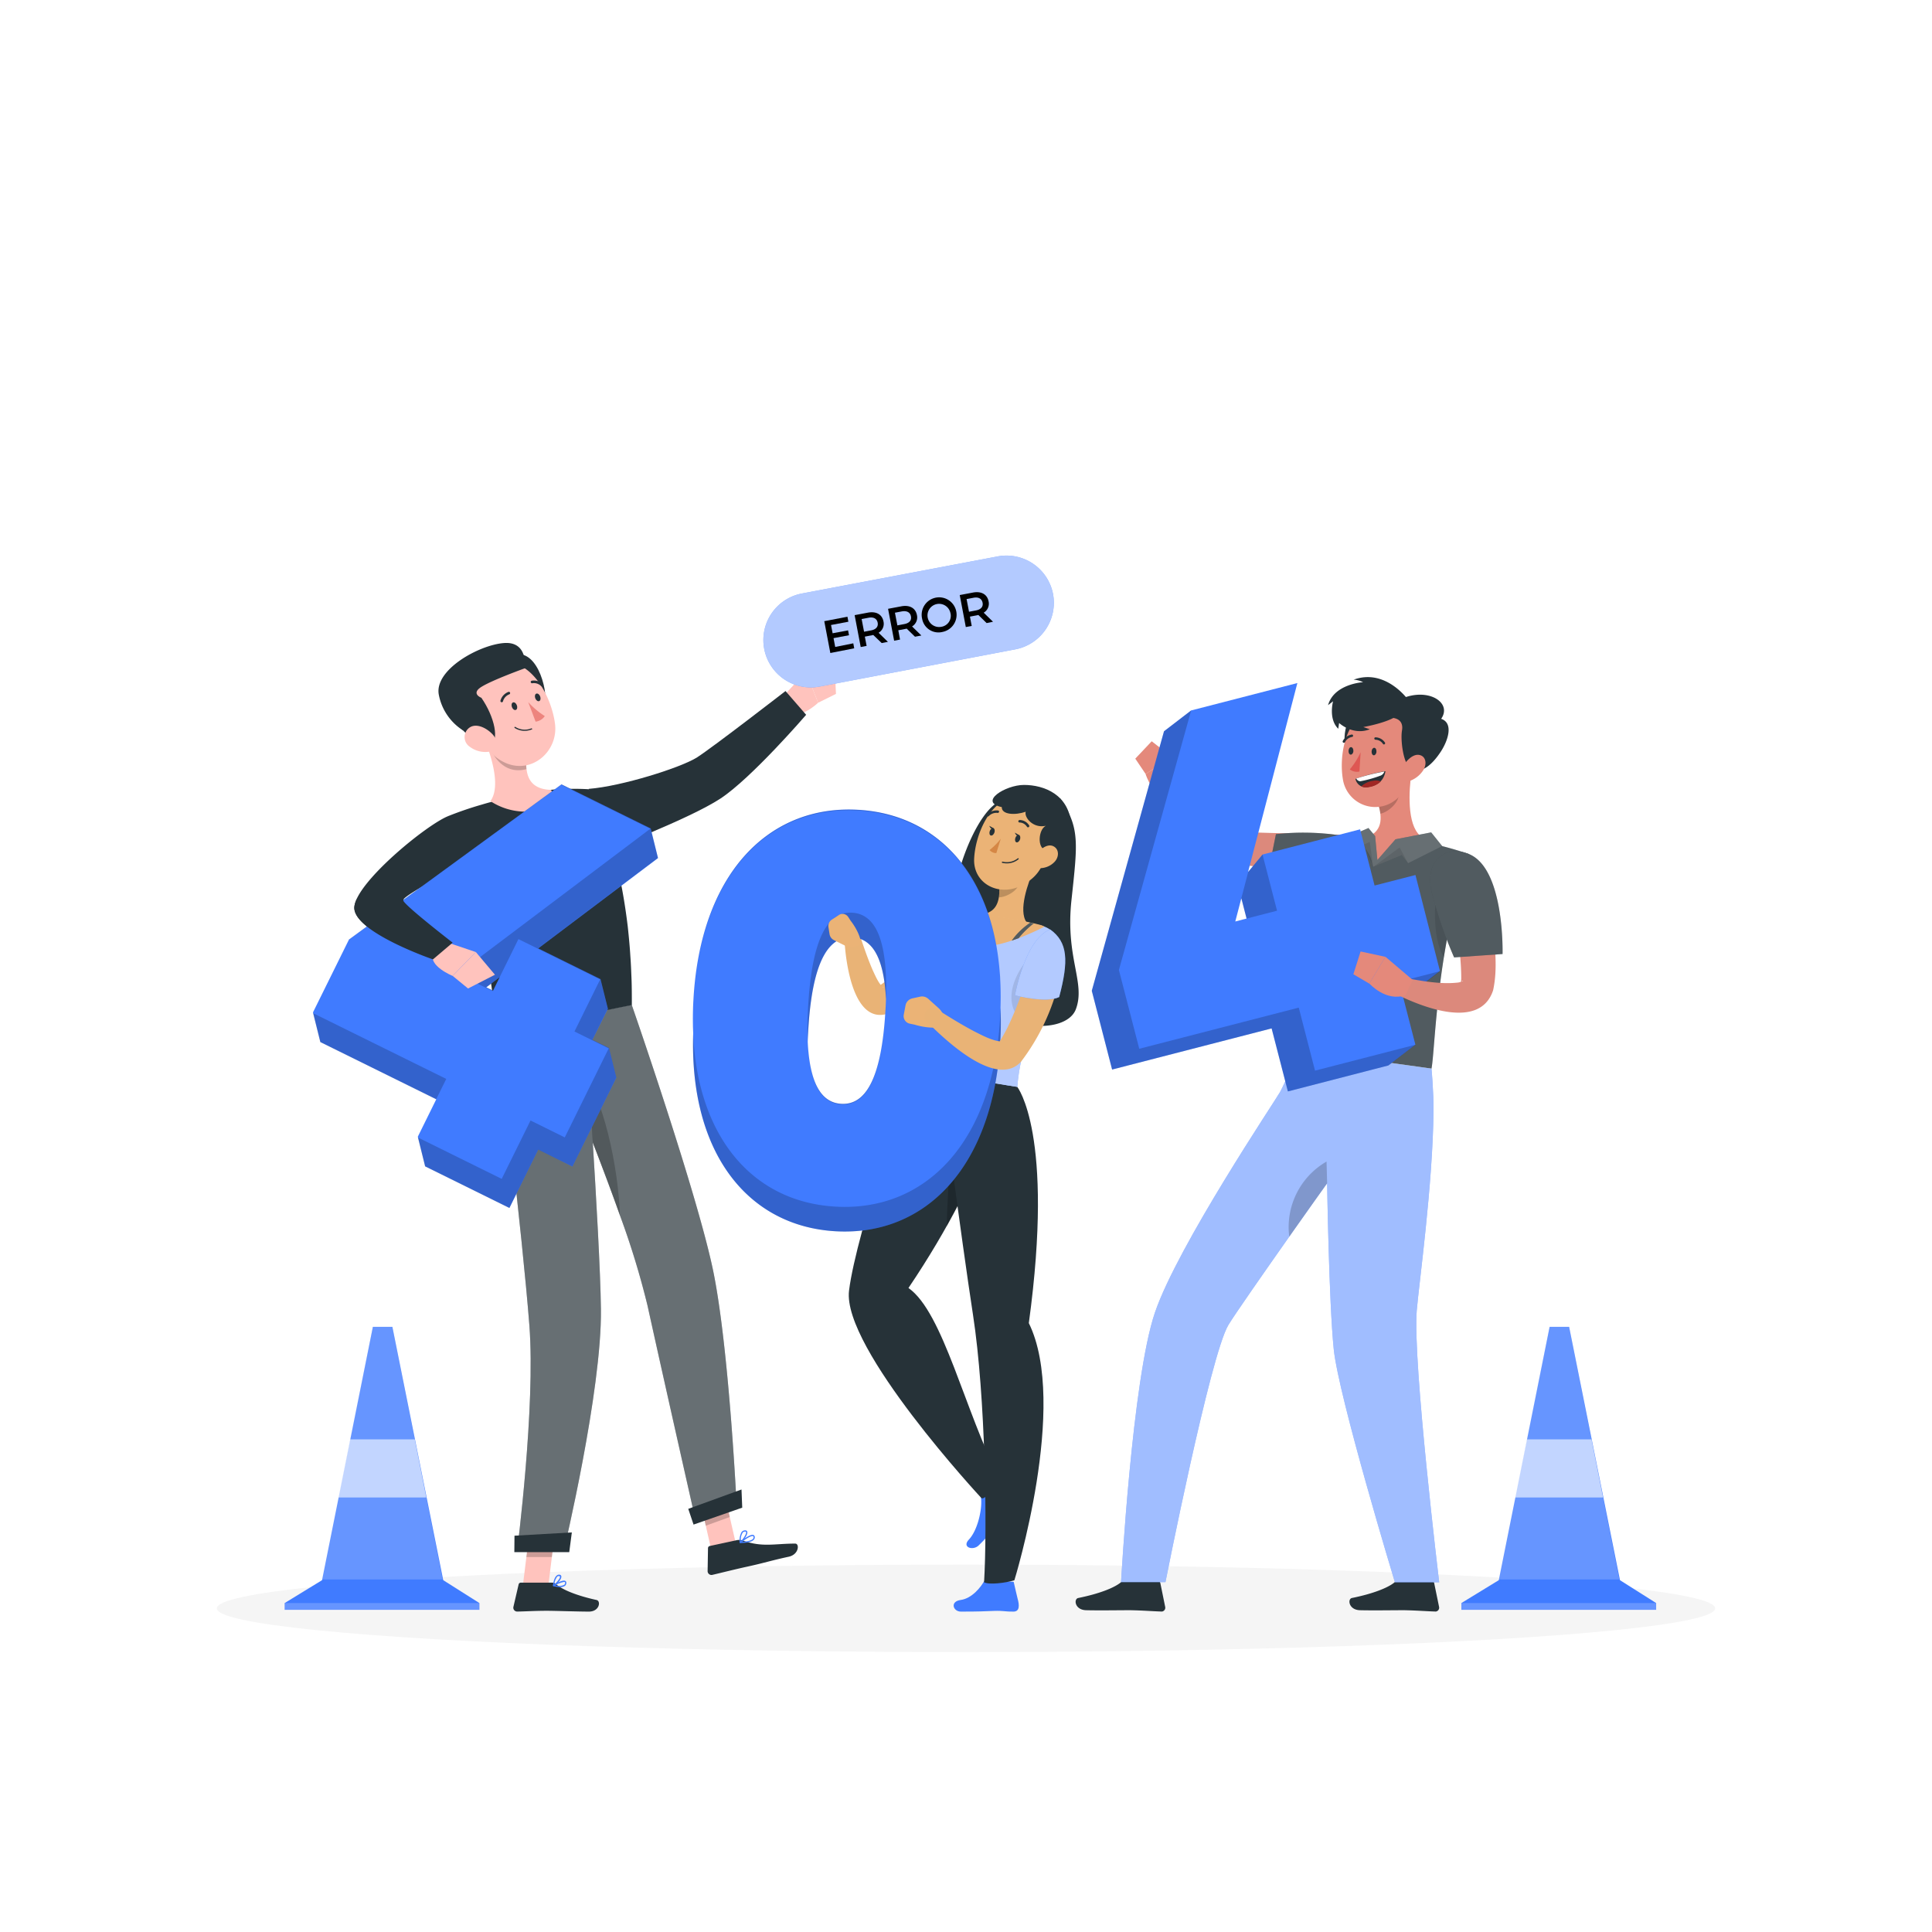 <svg class="animated" id="freepik_stories-404-error-with-people-holding-the-numbers" xmlns="http://www.w3.org/2000/svg" viewBox="0 0 500 500" version="1.1" xmlns:xlink="http://www.w3.org/1999/xlink" xmlns:svgjs="http://svgjs.com/svgjs"><style>svg#freepik_stories-404-error-with-people-holding-the-numbers:not(.animated) .animable {opacity: 0;}svg#freepik_stories-404-error-with-people-holding-the-numbers.animated #freepik--trafic-cone-2--inject-1 {animation: 6s Infinite  linear shake;animation-delay: 0s;}svg#freepik_stories-404-error-with-people-holding-the-numbers.animated #freepik--trafic-cone-1--inject-1 {animation: 6s Infinite  linear shake;animation-delay: 0s;}svg#freepik_stories-404-error-with-people-holding-the-numbers.animated #freepik--character-3--inject-1 {animation: 6s Infinite  linear wind;animation-delay: 0s;}svg#freepik_stories-404-error-with-people-holding-the-numbers.animated #freepik--character-2--inject-1 {animation: 6s Infinite  linear wind;animation-delay: 0s;}svg#freepik_stories-404-error-with-people-holding-the-numbers.animated #freepik--character-1--inject-1 {animation: 6s Infinite  linear wind;animation-delay: 0s;}svg#freepik_stories-404-error-with-people-holding-the-numbers.animated #freepik--Text--inject-1 {animation: 6s Infinite  linear heartbeat;animation-delay: 0s;}            @keyframes shake {                10%, 90% {                    transform: translate3d(-1px, 0, 0);                  }                  20%, 80% {                    transform: translate3d(2px, 0, 0);                  }                  30%, 50%, 70% {                    transform: translate3d(-4px, 0, 0);                  }                  40%, 60% {                    transform: translate3d(4px, 0, 0);                  }            }                    @keyframes wind {                0% {                    transform: rotate( 0deg );                }                25% {                    transform: rotate( 1deg );                }                75% {                    transform: rotate( -1deg );                }            }                    @keyframes heartbeat {                0% {                    transform: scale(1);                }                10% {                    transform: scale(1.1);                }                30% {                    transform: scale(1);                }                40% {                    transform: scale(1);                }                50% {                    transform: scale(1.1);                }                60% {                    transform: scale(1);                }                100% {                    transform: scale(1);                }            }        </style><g id="freepik--Shadow--inject-1" class="animable" style="transform-origin: 250px 416.24px;"><ellipse id="freepik--path--inject-1" cx="250" cy="416.24" rx="193.89" ry="11.32" style="fill: rgb(245, 245, 245); transform-origin: 250px 416.24px;" class="animable"></ellipse></g><g id="freepik--trafic-cone-2--inject-1" class="animable" style="transform-origin: 403.405px 380.235px;"><polygon points="419.25 408.95 406.09 343.39 401.04 343.39 387.88 408.95 378.2 414.87 378.2 416.63 428.61 416.63 428.61 414.87 419.25 408.95" style="fill: rgb(64, 123, 255); transform-origin: 403.405px 380.01px;" id="elsywbt5sh4la" class="animable"></polygon><g id="eluq98u951bu"><rect x="378.2" y="414.87" width="50.41" height="2.21" style="fill: rgb(255, 255, 255); isolation: isolate; opacity: 0.2; transform-origin: 403.405px 415.975px;" class="animable"></rect></g><g id="eld0mg98u47s"><polygon points="406.09 343.39 401.04 343.39 387.72 408.76 419.09 408.76 406.09 343.39" style="fill: rgb(255, 255, 255); isolation: isolate; opacity: 0.2; transform-origin: 403.405px 376.075px;" class="animable"></polygon></g><g id="elpnmqqiko8l"><polygon points="414.87 387.55 411.88 372.5 395.11 372.5 392.04 387.55 414.87 387.55" style="fill: rgb(255, 255, 255); isolation: isolate; opacity: 0.6; transform-origin: 403.455px 380.025px;" class="animable"></polygon></g></g><g id="freepik--trafic-cone-1--inject-1" class="animable" style="transform-origin: 98.875px 380.235px;"><polygon points="114.71 408.95 101.55 343.39 96.5 343.39 83.34 408.95 73.67 414.87 73.67 416.63 124.07 416.63 124.07 414.87 114.71 408.95" style="fill: rgb(64, 123, 255); transform-origin: 98.87px 380.01px;" id="el4xe69bw8tku" class="animable"></polygon><g id="el1b3jkf13ewfk"><rect x="73.67" y="414.87" width="50.41" height="2.21" style="fill: rgb(255, 255, 255); isolation: isolate; opacity: 0.2; transform-origin: 98.875px 415.975px;" class="animable"></rect></g><g id="el8keh7ufpu38"><polygon points="101.55 343.39 96.5 343.39 83.18 408.76 114.56 408.76 101.55 343.39" style="fill: rgb(255, 255, 255); isolation: isolate; opacity: 0.2; transform-origin: 98.87px 376.075px;" class="animable"></polygon></g><g id="el2hnegzzr2k3"><polygon points="110.33 387.55 107.34 372.5 90.57 372.5 87.51 387.55 110.33 387.55" style="fill: rgb(255, 255, 255); isolation: isolate; opacity: 0.6; transform-origin: 98.92px 380.025px;" class="animable"></polygon></g></g><g id="freepik--character-3--inject-1" class="animable" style="transform-origin: 333.62px 296.15px;"><path d="M362.17,409.06l8.41.14a.6.6,0,0,1,.58.48l1.27,6.18a1,1,0,0,1-.81,1.2.82.82,0,0,1-.22,0c-2.72-.09-4.7-.28-8.12-.34-2.1,0-8.45.09-11.35,0s-3.24-2.92-2.05-3.16c5.35-1.08,9.39-2.63,11.12-4.13A1.68,1.68,0,0,1,362.17,409.06Z" style="fill: rgb(38, 50, 56); transform-origin: 360.845px 413.062px;" id="el8i5sjclffw3" class="animable"></path><path d="M291.3,409.06l8.41.14a.6.6,0,0,1,.58.48l1.26,6.18a1,1,0,0,1-.8,1.2.9.9,0,0,1-.23,0c-2.72-.09-4.69-.28-8.11-.34-2.1,0-8.45.09-11.36,0s-3.23-2.92-2-3.16c5.35-1.08,9.39-2.63,11.12-4.13A1.68,1.68,0,0,1,291.3,409.06Z" style="fill: rgb(38, 50, 56); transform-origin: 289.973px 413.063px;" id="el4ed7bty9esq" class="animable"></path><path d="M372.46,409.49H361s-14.58-48.06-15.83-60.32-1.71-43-1.71-43v0l0,.06c-.49.66-4.82,6.74-9.8,13.81-6.51,9.25-14.15,20.19-15.76,22.87-4.72,7.9-16.28,66.54-16.28,66.54H290.13S293,357,298.89,339.7s31.3-55.08,32.4-57.11c1.41-2.59,4.87-10.81,4.87-10.81l34.31,4.77s.56,5.81.52,10.89c-.16,19.06-3.76,44.82-4.34,51.75C365.57,352.36,372.46,409.49,372.46,409.49Z" style="fill: rgb(64, 123, 255); transform-origin: 331.295px 340.635px;" id="eln7yr9bxx63" class="animable"></path><path d="M344.26,216.4s-10.27,18.31-8.09,55.38l34.3,4.77c1-5.23,1.23-31.38,9.77-55.49A91.23,91.23,0,0,0,369,218a126.33,126.33,0,0,0-14.58-2A65.28,65.28,0,0,0,344.26,216.4Z" style="fill: rgb(38, 50, 56); transform-origin: 358.053px 246.251px;" id="elbtdhd9aiciv" class="animable"></path><g id="el302t5qf11rq"><path d="M336.16,271.78l34.31,4.77c.61-3.27.94-14.75,3.19-28.8.6-3.75,1.34-7.69,2.27-11.69a139.58,139.58,0,0,1,4.31-15A89.41,89.41,0,0,0,369,218a126.9,126.9,0,0,0-14.59-2,66.76,66.76,0,0,0-10.11.41S334,234.71,336.16,271.78Z" style="fill: rgb(255, 255, 255); opacity: 0.2; transform-origin: 358.051px 246.254px;" class="animable"></path></g><path d="M365.3,199.81c-.7,4.78-1.21,13.49,2.25,16.49-4.44,2.15-7.65,3.6-11.32,7.24-1.51-2.84-3.38-6.53-3.38-6.53,5.21-1.51,4.89-5.42,3.79-9.06Z" style="fill: rgb(228, 137, 123); transform-origin: 360.2px 211.675px;" id="elnb20un17yc" class="animable"></path><g id="elcpwpx6ivrwc"><path d="M361.77,203.13,356.65,208a16.07,16.07,0,0,1,.58,2.59c2-.39,4.66-2.74,4.77-4.86A7,7,0,0,0,361.77,203.13Z" style="opacity: 0.2; transform-origin: 359.342px 206.86px;" class="animable"></path></g><g id="el0ampxrti7gia"><path d="M372.46,409.49H361s-14.58-48.06-15.83-60.32-1.71-43-1.71-43v0l0,.06c-.49.66-4.82,6.74-9.8,13.81-6.51,9.25-14.15,20.19-15.76,22.87-4.72,7.9-16.28,66.54-16.28,66.54H290.13S293,357,298.89,339.7s31.3-55.08,32.4-57.11c1.41-2.59,4.87-10.81,4.87-10.81l34.31,4.77s.56,5.81.52,10.89c-.16,19.06-3.76,44.82-4.34,51.75C365.57,352.36,372.46,409.49,372.46,409.49Z" style="fill: rgb(255, 255, 255); opacity: 0.5; transform-origin: 331.295px 340.635px;" class="animable"></path></g><polygon points="373.24 218.98 370.39 215.42 361.16 217.2 356.47 222.57 355.88 216.37 354.15 214.29 350.36 215.93 350.36 219.81 353.06 218.94 355.39 224.35 362.77 221.32 364.41 223.41 373.24 218.98" style="fill: rgb(38, 50, 56); transform-origin: 361.8px 219.32px;" id="eljfd7nd0af1r" class="animable"></polygon><g id="el9qy9r90n6ip"><polygon points="373.24 218.98 370.39 215.42 361.16 217.2 356.47 222.57 355.88 216.37 354.15 214.29 350.36 215.93 350.36 219.81 353.06 218.94 355.39 224.35 362.77 221.32 364.41 223.41 373.24 218.98" style="fill: rgb(255, 255, 255); opacity: 0.3; transform-origin: 361.8px 219.32px;" class="animable"></polygon></g><path d="M348.45,225.58A227.14,227.14,0,0,1,320,223.64c-8.23-2.2-15.61-13.47-19.66-20.49l3.84-2.68c5,5.18,9.94,11.07,16.26,14.46a4.2,4.2,0,0,0,1.46.4c8.78.38,17.92.4,26.76.8l-.24,9.45Z" style="fill: rgb(220, 137, 124); transform-origin: 324.5px 213.025px;" id="elsw793dc2pzk" class="animable"></path><path d="M352.24,229.6c-5,3.68-24.45-1.8-24.45-1.8l2.42-11.92a64.4,64.4,0,0,1,16.52.3C355,217.64,357.77,225.51,352.24,229.6Z" style="fill: rgb(38, 50, 56); transform-origin: 341.453px 223.179px;" id="ell1h2g08cal" class="animable"></path><g id="elbvkdzufho74"><path d="M352.24,229.6c-5,3.68-24.45-1.8-24.45-1.8l2.42-11.92a64.4,64.4,0,0,1,16.52.3C355,217.64,357.77,225.51,352.24,229.6Z" style="fill: rgb(255, 255, 255); opacity: 0.2; transform-origin: 341.453px 223.179px;" class="animable"></path></g><g id="el7ywvs8d06z8"><path d="M351.59,230c.41-2.78-1.39-5.21-6.8-6.54a50.61,50.61,0,0,0-16-.73l-1,5.07S345.84,233,351.59,230Z" style="opacity: 0.1; transform-origin: 339.718px 226.669px;" class="animable"></path></g><path d="M307,204.32l-3.77-8.44-6.75,4.43s1.8,6.26,7.16,6.75Z" style="fill: rgb(228, 137, 123); transform-origin: 301.74px 201.47px;" id="elmh5urkkg6lh" class="animable"></path><polygon points="298.06 191.84 293.81 196.34 296.49 200.31 303.24 195.88 298.06 191.84" style="fill: rgb(228, 137, 123); transform-origin: 298.525px 196.075px;" id="elanpx2uriw4d" class="animable"></polygon><g id="el3b4khf9yy7x"><polygon points="355.39 224.35 354.5 217.87 350.36 219.81 353.06 218.94 355.39 224.35" style="opacity: 0.1; transform-origin: 352.875px 221.11px;" class="animable"></polygon></g><g id="elu3lcfcu5npe"><polygon points="355.39 224.35 362.23 219.32 364.41 223.41 362.77 221.32 355.39 224.35" style="opacity: 0.1; transform-origin: 359.9px 221.835px;" class="animable"></polygon></g><g id="els9jq6p9pzn"><path d="M373.66,247.75c.6-3.75,1.34-7.69,2.27-11.69a7.19,7.19,0,0,0-4.42-2.58S370.57,242.56,373.66,247.75Z" style="opacity: 0.1; transform-origin: 373.653px 240.615px;" class="animable"></path></g><g id="el8b9a29w44mq"><path d="M343.46,306.19v0l0,.06c-.49.66-4.82,6.74-9.8,13.81a19.57,19.57,0,0,1,9.65-19.45Z" style="opacity: 0.2; transform-origin: 338.481px 310.335px;" class="animable"></path></g><path d="M366.32,226.45l-10.58,2.72L352,214.63l-25.25,6.52L323,225.67l12.76-48.9-27.52,7.1-7,5.38-18.69,67.16,5.26,20.39,41.28-10.65,4.21,16.31,26-6.72,7-5.38-3.35-13,2.7-.69,7-5.38Zm-43.71,11.27-2.92.76,1.57-6Z" style="fill: rgb(64, 123, 255); transform-origin: 327.6px 229.615px;" id="elqwfemzjqes" class="animable"></path><g id="elaufno0j0jtq"><polygon points="326.61 179.14 308.27 183.87 308.27 183.87 326.61 179.14" style="opacity: 0.2; transform-origin: 317.44px 181.505px;" class="animable"></polygon></g><g id="el3qcjyofb24d"><polygon points="330.5 235.69 326.74 221.15 323.03 225.67 328.73 203.83 321.11 233.03 321.26 232.47 322.61 237.72 319.69 238.48 319.69 238.48 330.5 235.69" style="opacity: 0.2; transform-origin: 325.095px 221.155px;" class="animable"></polygon></g><g id="elmro8xkrqyl"><polygon points="340.33 277.08 336.12 260.77 294.84 271.42 289.57 251.03 308.27 183.87 301.25 189.25 282.56 256.41 287.82 276.8 329.1 266.15 333.31 282.46 359.35 275.74 366.37 270.36 366.37 270.36 340.33 277.08" style="opacity: 0.2; transform-origin: 324.465px 233.165px;" class="animable"></polygon></g><g id="elqimv81rqr4a"><polygon points="372.74 251.32 362.16 254.05 364.97 264.93 363.02 257.39 365.72 256.7 372.74 251.32 369.53 238.88 372.74 251.32" style="opacity: 0.2; transform-origin: 367.45px 251.905px;" class="animable"></polygon></g><path d="M384.21,226.77c.9,4.18,1.58,8.28,2.1,12.5.54,5.39,1.34,11.32.11,17-3.4,10.39-18.39,4.33-25,1.07L363,253c4.76.81,9.51,1.78,14.08,1.31a3.38,3.38,0,0,0,1.51-.46c.08-.06,0-.08-.16,0a1.33,1.33,0,0,0-.34.46c0-.18.06-.6.08-1,0-8.19-1.9-16.59-3.25-24.68l9.26-1.9Z" style="fill: rgb(220, 137, 124); transform-origin: 374.244px 244.406px;" id="el61g8hx0rhc6" class="animable"></path><path d="M380.24,221.06c9.21,3.87,8.62,25.84,8.62,25.84l-12.54.88a113.45,113.45,0,0,1-5.82-16.91C368.62,222.7,374.11,218.5,380.24,221.06Z" style="fill: rgb(38, 50, 56); transform-origin: 379.496px 234.046px;" id="eltw2bkdwqno" class="animable"></path><g id="el3lm6g0a7wrw"><path d="M380.24,221.06c9.21,3.87,8.62,25.84,8.62,25.84l-12.54.88a113.45,113.45,0,0,1-5.82-16.91C368.62,222.7,374.11,218.5,380.24,221.06Z" style="fill: rgb(255, 255, 255); opacity: 0.2; transform-origin: 379.496px 234.046px;" class="animable"></path></g><path d="M365.6,253.6l-7.06-6-4.16,6.93s4.34,4.86,9.38,3Z" style="fill: rgb(228, 137, 123); transform-origin: 359.99px 252.777px;" id="eli5jer7znf1" class="animable"></path><polygon points="352.12 246.24 350.25 252.14 354.38 254.56 358.54 247.63 352.12 246.24" style="fill: rgb(228, 137, 123); transform-origin: 354.395px 250.4px;" id="elrj9k8d7nef" class="animable"></polygon><path d="M350.61,184.52c-3.08,1.75-4.05,11,.22,12.55S356.45,181.22,350.61,184.52Z" style="fill: rgb(38, 50, 56); transform-origin: 351.24px 190.635px;" id="elp3n5vak5zts" class="animable"></path><path d="M366.18,193c-.81,6.47-.95,10.29-4.44,13.53a8.47,8.47,0,0,1-14.2-4.84c-1-5.87.46-15.46,7-17.86A8.57,8.57,0,0,1,366.18,193Z" style="fill: rgb(228, 137, 123); transform-origin: 356.759px 196.042px;" id="elslz6aj9qrsg" class="animable"></path><path d="M359.47,185.76l-.09-5.59a7.32,7.32,0,0,0,4.54.2c6.44-2.07,11.81,1.73,9.05,5.66,3.21,1.09,1.84,5.47,0,8.35-2.58,4-5.5,6-7.76,4.49-2-.78-2.81-7.31-2.38-9.79C363.47,185.34,359.47,185.76,359.47,185.76Z" style="fill: rgb(38, 50, 56); transform-origin: 367.139px 189.58px;" id="el7brxffppixk" class="animable"></path><path d="M368.24,199.48a7,7,0,0,1-3.81,2.76c-2,.53-2.59-1.29-1.73-3.17.76-1.7,2.72-4,4.55-3.7S369.39,197.81,368.24,199.48Z" style="fill: rgb(228, 137, 123); transform-origin: 365.616px 198.838px;" id="elasqgkcnxjs9" class="animable"></path><path d="M356.22,194.53c0,.53-.34.95-.68.94s-.6-.45-.57-1,.34-.95.69-.94S356.26,194,356.22,194.53Z" style="fill: rgb(38, 50, 56); transform-origin: 355.596px 194.5px;" id="elghbbh4dzqq4" class="animable"></path><path d="M350.25,194.36c0,.53-.34.95-.68.94s-.6-.44-.57-1,.34-1,.69-.94S350.28,193.84,350.25,194.36Z" style="fill: rgb(38, 50, 56); transform-origin: 349.625px 194.327px;" id="el8qxs187264o" class="animable"></path><path d="M352.13,194.68a19.78,19.78,0,0,1-2.8,4.44,3,3,0,0,0,2.49.55Z" style="fill: rgb(222, 87, 83); transform-origin: 350.73px 197.212px;" id="el88gvug9autn" class="animable"></path><path d="M358.19,192.66a.47.47,0,0,0,.15-.06.32.32,0,0,0,.08-.43,3,3,0,0,0-2.45-1.35.3.3,0,0,0-.3.32.32.32,0,0,0,.32.3,2.37,2.37,0,0,1,1.92,1.08A.29.29,0,0,0,358.19,192.66Z" style="fill: rgb(38, 50, 56); transform-origin: 357.07px 191.741px;" id="elzblqc752ifb" class="animable"></path><path d="M347.81,192.24a.3.3,0,0,0,.25-.16,2.6,2.6,0,0,1,1.84-1.36.31.31,0,0,0,.28-.34.31.31,0,0,0-.34-.28h0a3.2,3.2,0,0,0-2.33,1.67.31.31,0,0,0,.13.42A.25.25,0,0,0,347.81,192.24Z" style="fill: rgb(38, 50, 56); transform-origin: 348.828px 191.17px;" id="elck3gczteswt" class="animable"></path><path d="M364.37,181.05s-5.81-8.16-14.05-5.15a6.61,6.61,0,0,1,2.45.65s-7.5.41-9.07,5.94l1.3-1s-1.27,4.58,1.34,7.11l.22-1.49s3.57,3.34,7.94,1.62l-1.68-.57s7.77-1.35,9.42-3.61A18.63,18.63,0,0,0,364.37,181.05Z" style="fill: rgb(38, 50, 56); transform-origin: 354.035px 182.228px;" id="elesb2uj80jfs" class="animable"></path><path d="M350.79,201.59a42.1,42.1,0,0,1,7.77-2c-.35,1.87-1.35,3.53-4.33,4.06A2.74,2.74,0,0,1,350.79,201.59Z" style="fill: rgb(38, 50, 56); transform-origin: 354.675px 201.674px;" id="elyax02d01bvp" class="animable"></path><path d="M355.35,202.07a5.55,5.55,0,0,0-3.07,1.45,3.15,3.15,0,0,0,2,.18,5.45,5.45,0,0,0,3.07-1.45A3.15,3.15,0,0,0,355.35,202.07Z" style="fill: rgb(160, 39, 36); transform-origin: 354.815px 202.885px;" id="elv2xqmzd8sz" class="animable"></path><path d="M351,201.49a1.24,1.24,0,0,0,1.07.7,31.72,31.72,0,0,0,5.05-1.4,1.68,1.68,0,0,0,1.15-1.11A49.82,49.82,0,0,0,351,201.49Z" style="fill: rgb(255, 255, 255); transform-origin: 354.635px 200.935px;" id="elwyv3mjn3u2o" class="animable"></path></g><g id="freepik--character-2--inject-1" class="animable animator-active" style="transform-origin: 229.234px 310.112px;"><path d="M248.67,417.08c5.07,0,5.75-.08,8.6-.18,2.44-.08,3,.22,5,.18,1.64,0,1.58-1.61,1.07-3.41-.25-.91-.64-2.83-1-4.29l-7.44-.54c-1.05,2-3.41,4.84-6.27,5.23S246.65,417.08,248.67,417.08Z" style="fill: rgb(64, 123, 255); transform-origin: 255.231px 412.962px;" id="elzro7s97e02o" class="animable"></path><path d="M253.23,400a51.18,51.18,0,0,0,7.48-9.11c1.39-2,1.65-1.48,3.13-3.42a2.33,2.33,0,0,0-1.33-3.51,21.65,21.65,0,0,1-3.8-1.13l-5.07,3.73c.93,2.39-.29,9.12-2.9,11.89C248.87,400.44,251.75,401.36,253.23,400Z" style="fill: rgb(64, 123, 255); transform-origin: 257.171px 391.738px;" id="el8h1zxu2pjz" class="animable"></path><path d="M236.21,277s-14.59,41.7-16.48,57C217.89,348.89,254,387.71,254,387.71c.88.66,4.5-3.84,4.7-5-9-17.36-14.57-43.08-23.59-49.38,21.63-32.07,24.65-52.58,24.65-52.58Z" style="fill: rgb(38, 50, 56); transform-origin: 239.711px 332.388px;" id="elegrhcczcrw7" class="animable"></path><path d="M274.43,206.68c5.05,7.6,4.47,11.33,2.86,26.32s3.73,21.29,1.14,28.19-21.16,6.32-29.43-7.5,2.14-43.52,10-46.42A26.49,26.49,0,0,1,274.43,206.68Z" style="fill: rgb(38, 50, 56); transform-origin: 262.558px 235.659px;" id="elzikiuo57bif" class="animable"></path><g id="eli0wa4qcfpn"><path d="M246.46,291.67S245.27,307,245,317.43c2.86-5.09,5.18-9.73,7.06-13.88Z" style="opacity: 0.2; transform-origin: 248.53px 304.55px;" class="animable"></path></g><path d="M243.28,278.11s5.43,42,8.54,62.22c3.26,21.22,3.68,55.28,2.86,69.16,1.19.69,5.5.21,7.84-.52,0,0,14.09-45.53,3.74-66.55,6.7-49.11-3-61.14-3-61.14Z" style="fill: rgb(38, 50, 56); transform-origin: 256.668px 343.967px;" id="elaqxs1bq725t" class="animable"></path><path d="M246.86,248.85a58.3,58.3,0,0,1-15,12.53c-10.61,6.18-13-11.6-13.33-18.47a2.08,2.08,0,0,1,4.06-.67c1,3,2.06,6.06,3.26,8.83.77,1.64,1.6,3.63,2.8,4.53,0-.27-1.08-.34-1.27-.21l-.16,0,1.39-1a89.66,89.66,0,0,0,11.93-10.94c3.68-3.81,9.49,1.21,6.29,5.4Z" style="fill: rgb(233, 179, 118); transform-origin: 233.144px 251.73px;" id="elnraea11ofl" class="animable"></path><path d="M273.78,248.64c-7.58,16.38-9.85,24.92-10.51,32.64L236.21,277c.62-8.94,1.08-14.29,1.73-19.7a82.1,82.1,0,0,1,1.79-11c.73-3.85,3.77-7.83,7.51-9.14a7.5,7.5,0,0,1,2.69-.46c1.35,0,2.76.08,4.12.17a89.52,89.52,0,0,1,12.29,1.94c1.16.25,2.28.52,3.34.8.22.06.45.14.66.22A6.4,6.4,0,0,1,273.78,248.64Z" style="fill: rgb(64, 123, 255); transform-origin: 255.326px 258.99px;" id="elha3cgdcb6hf" class="animable"></path><path d="M267.67,224.81c-1.7,3.79-4.16,10.83-2,13.87,0,0-3.65-1.15-12.38,2.5-1.78-3.66.09-4.44.09-4.44,4.66-.35,5.3-3.6,5.25-6.75Z" style="fill: rgb(235, 179, 118); transform-origin: 260.096px 232.995px;" id="elmnu7tpya4ij" class="animable"></path><g id="elkdvkdy0ns8"><path d="M264,226.92,258.63,230a13.58,13.58,0,0,1-.13,2.22c1.74,0,4.48-1.44,5.07-3.15A5.86,5.86,0,0,0,264,226.92Z" style="opacity: 0.2; transform-origin: 261.25px 229.57px;" class="animable"></path></g><g id="elhlpn6bdnzkw"><path d="M273.78,248.64q-1.27,2.73-2.34,5.19c-2.06,4.71-3.62,8.7-4.8,12.19a62.83,62.83,0,0,0-3.37,15.26L236.21,277c.62-8.94,1.08-14.29,1.73-19.7a82.1,82.1,0,0,1,1.79-11c.73-3.85,3.77-7.83,7.51-9.14a7.5,7.5,0,0,1,2.69-.46c1.35,0,2.76.08,4.12.17a89.52,89.52,0,0,1,12.29,1.94c1.16.25,2.28.52,3.34.8.22.06.45.14.66.22A6.4,6.4,0,0,1,273.78,248.64Z" style="fill: rgb(255, 255, 255); opacity: 0.6; transform-origin: 255.326px 258.99px;" class="animable"></path></g><path d="M272.3,217.41c-2.21,6.2-3,8.86-7.14,11.34-6.21,3.74-13.36.11-13.05-6.51.28-6,3.85-15.09,10.77-16.16A8.43,8.43,0,0,1,272.3,217.41Z" style="fill: rgb(235, 179, 118); transform-origin: 262.485px 218.095px;" id="eleivd0504ubw" class="animable"></path><path d="M265,203.14c-4.81,0-11.85,4.43-5.74,5.74-.06,2,3.54,2.13,6.19,1.2-.43,1.43,1.88,4.38,5.2,3.64-1.94.95-2.28,5.87,0,6.26s7,1.86,6.59-6.26S270.15,203.14,265,203.14Z" style="fill: rgb(38, 50, 56); transform-origin: 267.074px 211.738px;" id="elmly2bb3t7p" class="animable"></path><path d="M264,217.19c-.17.52-.58.89-.92.81s-.48-.58-.32-1.11.57-.89.91-.81S264.14,216.66,264,217.19Z" style="fill: rgb(38, 50, 56); transform-origin: 263.375px 217.04px;" id="el80w42whaunj" class="animable"></path><path d="M257.37,215.42c-.17.53-.57.89-.92.81s-.48-.57-.32-1.1.57-.89.91-.81S257.53,214.89,257.37,215.42Z" style="fill: rgb(38, 50, 56); transform-origin: 256.748px 215.275px;" id="elbh3ssys58jj" class="animable"></path><path d="M257.19,214.38l-1.15-.66S256.38,214.86,257.19,214.38Z" style="fill: rgb(38, 50, 56); transform-origin: 256.615px 214.109px;" id="el12294gmfivm" class="animable"></path><path d="M259,217.06a16.43,16.43,0,0,1-2.9,2.93,2.2,2.2,0,0,0,1.75.79Z" style="fill: rgb(213, 135, 69); transform-origin: 257.55px 218.92px;" id="el6ozwd8512d9" class="animable"></path><path d="M260.3,223.44a5.92,5.92,0,0,1-.9-.13.15.15,0,0,1-.11-.2.17.17,0,0,1,.2-.11,4.53,4.53,0,0,0,3.88-.85.16.16,0,0,1,.23,0,.15.15,0,0,1,0,.22A4.8,4.8,0,0,1,260.3,223.44Z" style="fill: rgb(38, 50, 56); transform-origin: 261.464px 222.774px;" id="eln4r25zp5ijm" class="animable"></path><path d="M272.89,223.08a5.28,5.28,0,0,1-3.7,1.6c-1.79,0-2.07-1.85-1.07-3.38s2.93-3.05,4.48-2.3S274.13,221.81,272.89,223.08Z" style="fill: rgb(235, 179, 118); transform-origin: 270.67px 221.741px;" id="eld83op6ktpe" class="animable"></path><path d="M266,214.11a.32.32,0,0,1-.21-.13,2.34,2.34,0,0,0-1.94-1.12.31.31,0,0,1-.31-.31.36.36,0,0,1,.33-.33,2.93,2.93,0,0,1,2.47,1.39.32.32,0,0,1-.1.44A.36.36,0,0,1,266,214.11Z" style="fill: rgb(38, 50, 56); transform-origin: 264.964px 213.166px;" id="elbg2l2jn89or" class="animable"></path><path d="M255.71,211.3a.27.27,0,0,1-.21-.09.31.31,0,0,1,0-.45,3.33,3.33,0,0,1,2.83-1,.29.29,0,0,1,.22.37.34.34,0,0,1-.39.25,2.72,2.72,0,0,0-2.24.8A.36.36,0,0,1,255.71,211.3Z" style="fill: rgb(38, 50, 56); transform-origin: 256.983px 210.516px;" id="eleczgz2y2fzf" class="animable"></path><path d="M263.79,216.15l-1.14-.66S263,216.63,263.79,216.15Z" style="fill: rgb(38, 50, 56); transform-origin: 263.22px 215.879px;" id="elbzgh5fbb0p" class="animable"></path><path d="M251.5,237.36c-5.28-2-9.47.47-15.88,7.71.45,3.71,6.69,9.3,6.69,9.3S253,244.22,251.5,237.36Z" style="fill: rgb(64, 123, 255); transform-origin: 243.632px 245.531px;" id="eltwks1lhoe2" class="animable"></path><path d="M270.34,239.8a68.59,68.59,0,0,1-6.71,3h0c-.59.21-1.19.43-1.8.63-3.48,1.17-7.12,1.9-9.72,1.13a6.16,6.16,0,0,1-4.68-4.6,8.55,8.55,0,0,1-.18-2.87,7.5,7.5,0,0,1,2.69-.46l.91,0c.4,0,.78,0,1.18,0l2,.11a89.52,89.52,0,0,1,12.29,1.94l.26.06.91.2c.74.17,1.47.35,2.17.54C269.9,239.64,270.13,239.72,270.34,239.8Z" style="fill: rgb(235, 179, 118); transform-origin: 258.771px 240.753px;" id="el2xy3zebxi12" class="animable"></path><path d="M267.51,239a22.64,22.64,0,0,0-3.88,3.8h0c-.59.21-1.19.43-1.8.63a18.7,18.7,0,0,1,4.78-4.63Z" style="fill: rgb(38, 50, 56); transform-origin: 264.67px 241.115px;" id="el2vtzcaqqe16" class="animable"></path><path d="M252,236.73a25,25,0,0,0-4.2,4.43,6.38,6.38,0,0,1-.4-1.16,18.73,18.73,0,0,1,3.42-3.3C251.24,236.7,251.62,236.72,252,236.73Z" style="fill: rgb(38, 50, 56); transform-origin: 249.7px 238.93px;" id="el0bodgxkwd94q" class="animable"></path><g id="el81oyw2hsfgq"><path d="M267.51,239a22.64,22.64,0,0,0-3.88,3.8h0c-.59.21-1.19.43-1.8.63a18.7,18.7,0,0,1,4.78-4.63Z" style="fill: rgb(255, 255, 255); opacity: 0.2; transform-origin: 264.67px 241.115px;" class="animable"></path></g><g id="el6vbd488pqla"><path d="M252,236.73a25,25,0,0,0-4.2,4.43,6.38,6.38,0,0,1-.4-1.16,18.73,18.73,0,0,1,3.42-3.3C251.24,236.7,251.62,236.72,252,236.73Z" style="fill: rgb(255, 255, 255); opacity: 0.2; transform-origin: 249.7px 238.93px;" class="animable"></path></g><g id="elinm2mjs2c4q"><path d="M271.44,253.83c-2.06,4.71-3.62,8.7-4.8,12.19-9.87-6.11-1.72-16.4-1.72-16.4A15.79,15.79,0,0,1,271.44,253.83Z" style="opacity: 0.1; transform-origin: 266.599px 257.82px;" class="animable"></path></g><path d="M222.08,209.57c-23.16-1.33-40.76,16.51-42.61,49a85.13,85.13,0,0,0-.07,8.87c-1,31.11,14.26,49.92,36.85,51.21,23.16,1.32,40.76-16.52,42.61-49a85.15,85.15,0,0,0,.07-8.87C259.92,229.67,244.67,210.86,222.08,209.57Zm7.08,51.86c-1.07,18.92-5.67,24.56-11.43,24.24-4.67-.27-8.13-4.36-8.69-16,0-.92.07-1.87.12-2.86,1.08-18.92,5.67-24.56,11.43-24.23,4.68.26,8.14,4.35,8.7,16C229.26,259.5,229.22,260.44,229.16,261.43Z" style="fill: rgb(64, 123, 255); transform-origin: 219.165px 264.109px;" id="elmgya3p028oh" class="animable"></path><g id="el33lfqdn9ppr"><path d="M258.84,253.36c0-.47,0-.94-.09-1.41C258.79,252.42,258.81,252.89,258.84,253.36Z" style="opacity: 0.2; transform-origin: 258.795px 252.655px;" class="animable"></path></g><g id="elhzs3gyz91yb"><path d="M179.36,266.37c0-.44,0-.88,0-1.32C179.33,265.49,179.35,265.93,179.36,266.37Z" style="opacity: 0.2; transform-origin: 179.352px 265.71px;" class="animable"></path></g><g id="elnrpn6407lgc"><path d="M179.47,258.75c1.85-32.52,19.45-50.36,42.61-49,19.5,1.11,33.54,15.27,36.38,39.14-2.8-24-16.84-38.18-36.38-39.29-23.16-1.33-40.76,16.51-42.61,49-.06,1-.1,2-.12,3C179.37,260.68,179.41,259.72,179.47,258.75Z" style="opacity: 0.2; transform-origin: 218.905px 235.565px;" class="animable"></path></g><g id="elblu89s3am2t"><path d="M258.94,255.59c0-.23,0-.45,0-.68C258.93,255.13,258.93,255.36,258.94,255.59Z" style="opacity: 0.2; transform-origin: 258.936px 255.25px;" class="animable"></path></g><g id="el5quqj1t4d23"><path d="M258.68,251.11c-.06-.69-.12-1.38-.2-2.05C258.56,249.73,258.62,250.42,258.68,251.11Z" style="opacity: 0.2; transform-origin: 258.58px 250.085px;" class="animable"></path></g><g id="ellwr044kyig"><path d="M179.32,264.13c0-.71,0-1.42,0-2.14C179.33,262.71,179.32,263.42,179.32,264.13Z" style="opacity: 0.2; transform-origin: 179.322px 263.06px;" class="animable"></path></g><g id="elk53dxr5t1gi"><path d="M258.84,263.27c-1.86,32.52-19.46,50.35-42.62,49-21-1.19-35.63-17.49-36.83-44.72-.95,31,14.29,49.81,36.86,51.1,23.16,1.32,40.76-16.52,42.61-49a83.42,83.42,0,0,0,.07-8.78Q258.9,262.06,258.84,263.27Z" style="opacity: 0.2; transform-origin: 219.181px 289.794px;" class="animable"></path></g><g id="elq2cgjjhtp"><path d="M209.14,260.44c-1.08,18.92,2.84,25.05,8.6,25.37s10.35-5.31,11.43-24.23-2.85-25-8.6-25.38S210.21,241.52,209.14,260.44Zm20.15-1.87c0,.93-.07,1.87-.13,2.86-1.07,18.92-5.67,24.56-11.43,24.24-4.67-.27-8.13-4.36-8.69-16,0-.92.07-1.87.12-2.86,1.08-18.92,5.67-24.56,11.43-24.23C225.27,242.84,228.73,246.93,229.29,258.57Z" style="opacity: 0.2; transform-origin: 219.155px 261.003px;" class="animable"></path></g><path d="M214.41,240l.28,1.76a2.07,2.07,0,0,0,1.13,1.54l2.81,1.4a3.84,3.84,0,0,0,3.55-.06l.69-.36c-.27-3-2.73-6-2.73-6l-.61-.94a1.74,1.74,0,0,0-2.4-.56L215.27,238A2,2,0,0,0,214.41,240Z" style="fill: rgb(235, 179, 118); transform-origin: 218.626px 240.811px;" id="el36spttzl71j" class="animable"></path><path d="M236.12,258.38l2-.44a2.38,2.38,0,0,1,2.11.55l2.67,2.41a4.41,4.41,0,0,1,1.44,3.8l-.1.89c-3.26,1-7.49-.4-7.49-.4l-1.25-.26a2,2,0,0,1-1.61-2.31l.47-2.48A2.3,2.3,0,0,1,236.12,258.38Z" style="fill: rgb(235, 179, 118); transform-origin: 239.115px 261.916px;" id="eldpxnykjaldk" class="animable"></path><path d="M274.19,253.52a55.69,55.69,0,0,1-10,21.31c-6.5,6.9-19.72-5.82-24.4-10.52a2.07,2.07,0,0,1,2.6-3.17c3.16,2,6.47,4.06,9.77,5.79,2.21,1.12,4.54,2.35,6.79,2.6.73,0,.26-.18-.2.21l-.54.58a44.85,44.85,0,0,0,2.48-4.29,82.8,82.8,0,0,0,5.42-14.56,4.15,4.15,0,0,1,8,2.05Z" style="fill: rgb(233, 179, 118); transform-origin: 256.716px 262.792px;" id="eli84ovkl7cg" class="animable"></path><path d="M271.77,240.54c4.61,3.27,4.83,8.15,2.34,17.5-3.34,1.67-11.44-.44-11.44-.44S265.22,243.08,271.77,240.54Z" style="fill: rgb(64, 123, 255); transform-origin: 269.18px 249.612px;" id="el6hj9bq77iag" class="animable"></path><g id="elagbb8yhusjh"><path d="M271.77,240.54c4.61,3.27,4.83,8.15,2.34,17.5-3.34,1.67-11.44-.44-11.44-.44S265.22,243.08,271.77,240.54Z" style="fill: rgb(255, 255, 255); opacity: 0.6; transform-origin: 269.18px 249.612px;" class="animable"></path></g></g><g id="freepik--character-1--inject-1" class="animable" style="transform-origin: 148.675px 291.737px;"><polygon points="184.31 402.1 190.52 399.85 187.1 384.88 180.89 387.13 184.31 402.1" style="fill: rgb(255, 195, 189); transform-origin: 185.705px 393.49px;" id="elu8b3y8lrdf8" class="animable"></polygon><polygon points="135.32 410.35 141.91 410.35 143.79 395.08 137.19 395.08 135.32 410.35" style="fill: rgb(255, 195, 189); transform-origin: 139.555px 402.715px;" id="eld6y16x7c4u7" class="animable"></polygon><path d="M142.78,409.59h-8a.57.57,0,0,0-.56.45l-1.36,5.86a1,1,0,0,0,1,1.17c2.59-.05,4.47-.2,7.73-.2,2,0,8.05.21,10.81.21s3.16-2.73,2-3c-5.07-1.11-8.88-2.65-10.49-4.11A1.61,1.61,0,0,0,142.78,409.59Z" style="fill: rgb(38, 50, 56); transform-origin: 143.928px 413.334px;" id="el9q8sbm6h5x6" class="animable"></path><path d="M190.75,398.58l-7.06,1.52a.58.58,0,0,0-.46.55l-.1,6a1,1,0,0,0,1.16.94c2.54-.59,6.19-1.52,9.39-2.21,3.74-.8,6.06-1.56,10.44-2.5,2.65-.57,2.84-3.4,1.68-3.4-5.28,0-8.48,1-13.39-.74A3.06,3.06,0,0,0,190.75,398.58Z" style="fill: rgb(38, 50, 56); transform-origin: 194.803px 403.067px;" id="elan6pkv2nhyh" class="animable"></path><g id="el6ukm9r57umw"><polygon points="187.1 384.88 188.86 392.6 182.65 394.85 180.89 387.14 187.1 384.88" style="opacity: 0.2; transform-origin: 184.875px 389.865px;" class="animable"></polygon></g><g id="eljjuwmy838sq"><polygon points="137.19 395.09 143.79 395.09 142.82 402.96 136.22 402.96 137.19 395.09" style="opacity: 0.2; transform-origin: 140.005px 399.025px;" class="animable"></polygon></g><path d="M190.68,390.32l-10.51,3.81S172,358,167.58,337.9a213.17,213.17,0,0,0-7.16-23.42c-4-11.26-8.75-23.38-12.6-32.85-4.06-10-7.08-17-7.08-17l22.74-4.6s17.35,49.92,21.25,69.66C188.78,350.18,190.68,390.32,190.68,390.32Z" style="fill: rgb(38, 50, 56); transform-origin: 165.71px 327.08px;" id="ell7wyh07ui" class="animable"></path><g id="elh8m18wa6jn9"><g style="opacity: 0.3; transform-origin: 165.71px 327.08px;" class="animable"><path d="M190.68,390.32l-10.51,3.81S172,358,167.58,337.9a213.17,213.17,0,0,0-7.16-23.42c-4-11.26-8.75-23.38-12.6-32.85-4.06-10-7.08-17-7.08-17l22.74-4.6s17.35,49.92,21.25,69.66C188.78,350.18,190.68,390.32,190.68,390.32Z" style="fill: rgb(255, 255, 255); transform-origin: 165.71px 327.08px;" id="elrsrjogr0ws" class="animable"></path></g></g><g id="el3lphq7syftr"><path d="M160.42,314.48c-4-11.26-8.75-23.38-12.6-32.85l1.76-5.44C156.09,282.21,160.15,303,160.42,314.48Z" style="opacity: 0.2; transform-origin: 154.12px 295.335px;" class="animable"></path></g><path d="M151.21,262.49s4.06,56.93,4.31,76.27c.27,21.18-9.64,62.67-9.64,62.67H133.81S138.63,364,137,343c-1.8-23.46-8.13-76-8.13-76Z" style="fill: rgb(38, 50, 56); transform-origin: 142.198px 331.96px;" id="el1fejwmkm8ze" class="animable"></path><g id="ele5ow4g2cz88"><g style="opacity: 0.3; transform-origin: 142.198px 331.96px;" class="animable"><path d="M151.21,262.49s4.06,56.93,4.31,76.27c.27,21.18-9.64,62.67-9.64,62.67H133.81S138.63,364,137,343c-1.8-23.46-8.13-76-8.13-76Z" style="fill: rgb(255, 255, 255); transform-origin: 142.198px 331.96px;" id="elv9e4k1bcun" class="animable"></path></g></g><polygon points="147.32 401.69 133.11 401.69 133.15 397.44 147.99 396.59 147.32 401.69" style="fill: rgb(38, 50, 56); transform-origin: 140.55px 399.14px;" id="elmvwnt8rry0h" class="animable"></polygon><polygon points="192.09 390.18 179.49 394.56 178.12 390.49 191.9 385.48 192.09 390.18" style="fill: rgb(38, 50, 56); transform-origin: 185.105px 390.02px;" id="elckeix4x6owj" class="animable"></polygon><path d="M143.23,410.5a.15.15,0,0,1-.12-.12.16.16,0,0,1,.07-.16c.24-.15,2.39-1.46,3.11-1.08a.47.47,0,0,1,.26.44.93.93,0,0,1-.33.82,2,2,0,0,1-1.27.34A7.67,7.67,0,0,1,143.23,410.5Zm.45-.22a3.11,3.11,0,0,0,2.34-.12.64.64,0,0,0,.22-.56c0-.13-.05-.17-.1-.19a.54.54,0,0,0-.2,0A6.44,6.44,0,0,0,143.68,410.28Z" style="fill: rgb(64, 123, 255); transform-origin: 144.832px 409.908px;" id="elxkoq6s7pn5" class="animable"></path><path d="M143.18,410.48a.13.13,0,0,1-.07-.14c0-.08.18-2,1-2.61a.86.86,0,0,1,.66-.2.5.5,0,0,1,.5.41c.13.73-1.21,2.18-1.89,2.55l-.08,0A.11.11,0,0,1,143.18,410.48Zm1.08-2.51a3.81,3.81,0,0,0-.8,2.07c.68-.52,1.54-1.61,1.46-2,0,0,0-.14-.23-.16h-.07A.56.56,0,0,0,144.26,408Z" style="fill: rgb(64, 123, 255); transform-origin: 144.193px 409.014px;" id="elodw0nnd32gl" class="animable"></path><path d="M203.29,179.55l5.28-5.68,3.16,8s-5,4.78-7.37,2.1Z" style="fill: rgb(255, 195, 189); transform-origin: 207.51px 179.328px;" id="elnp6wpv8b60a" class="animable"></path><polygon points="215.97 171.78 216.35 179.58 211.73 181.87 208.57 173.87 215.97 171.78" style="fill: rgb(255, 195, 189); transform-origin: 212.46px 176.825px;" id="elk5dhepxk01" class="animable"></polygon><path d="M191.44,399.24a.17.17,0,0,1,.05-.18c.26-.21,2.58-2.09,3.46-1.82a.51.51,0,0,1,.34.36.87.87,0,0,1-.14.8c-.58.78-2.48.92-3.56.94h0A.17.17,0,0,1,191.44,399.24Zm.61-.23c1.48-.07,2.53-.36,2.85-.79a.57.57,0,0,0,.09-.54c0-.07-.06-.12-.13-.14h-.06C194.27,397.47,193,398.3,192.05,399Z" style="fill: rgb(64, 123, 255); transform-origin: 193.382px 398.277px;" id="el1ecou5qxcj7" class="animable"></path><path d="M116.06,211.18c-5.69,2.24-23.68,17-24.35,23.43s20.34,13.63,20.34,13.63l5.1-4.33s-12.79-9.83-12.79-11,16-9.62,16-9.62a12.67,12.67,0,0,0,.41-8.66C119.71,211.66,116.06,211.18,116.06,211.18Z" style="fill: rgb(38, 50, 56); transform-origin: 106.519px 229.71px;" id="elgdausdxdz9b" class="animable"></path><path d="M152.34,204.16c8.51-.65,23.93-5.51,28.07-8.16s22.88-17.16,22.88-17.16l5.34,6.15s-14.11,16.39-22.2,21.69-30.1,13.65-30.1,13.65Z" style="fill: rgb(38, 50, 56); transform-origin: 180.485px 199.585px;" id="eli01pgtt86j9" class="animable"></path><path d="M191.52,399.32a.16.16,0,0,1-.09-.12,4.48,4.48,0,0,1,.49-2.7,1.14,1.14,0,0,1,.8-.44c.43-.05.59.14.66.3.26.71-1,2.43-1.7,2.95l-.11,0Zm1.23-2.95a.78.78,0,0,0-.58.33,3.67,3.67,0,0,0-.45,2.17c.7-.65,1.52-2,1.36-2.39,0,0,0-.1-.17-.11Z" style="fill: rgb(64, 123, 255); transform-origin: 192.403px 397.686px;" id="ell4katbtywxg" class="animable"></path><path d="M116.06,211.18c1,2.44,1.94,4.91,2.78,7.38q1.39,4.08,2.52,8.12c.52,1.84,1,3.68,1.44,5.48.16.61.3,1.23.44,1.83.35,1.45.66,2.88,1,4.29s.55,2.67.8,4,.53,2.75.76,4.07.44,2.59.64,3.82.42,2.69.6,4c.23,1.58.43,3.06.61,4.42.56,4.09.94,7.08,1.28,8.51l34.59-7c0-2.71,0-5.32-.13-7.84-.06-1.68-.14-3.31-.26-4.9-.06-1.05-.14-2.08-.23-3.1-.13-1.54-.28-3-.44-4.5-.2-1.63-.41-3.2-.64-4.72q-.63-4.2-1.4-7.81c-.63-2.92-1.3-5.56-2-7.92-.86-3-1.74-5.48-2.54-7.57a48.3,48.3,0,0,0-3.52-7.49,67.47,67.47,0,0,0-8.47.06c-.6,0-1.2.1-1.81.17a128.25,128.25,0,0,0-14.71,3c-.91.23-1.85.5-2.75.77A89.2,89.2,0,0,0,116.06,211.18Z" style="fill: rgb(38, 50, 56); transform-origin: 139.79px 235.623px;" id="elg8l46oxg5r" class="animable"></path><path d="M125,190.46c2,4.56,4.77,13,1.91,16.87a16.66,16.66,0,0,0,13,2.27c4.31-.89,3.93-3.79,2.64-5.18-5.86-.22-6.54-4.17-6.33-8Z" style="fill: rgb(255, 195, 189); transform-origin: 134.21px 200.258px;" id="elqp6igd7tvvi" class="animable"></path><g id="elise3rcshki"><path d="M126.75,193l9.44,3.35a14.26,14.26,0,0,0,.06,2.7C129.48,200.87,126.67,193.56,126.75,193Z" style="opacity: 0.2; transform-origin: 131.499px 196.17px;" class="animable"></path></g><path d="M148.14,301.91l11.37-23-1.9-7.68-4.29-2.11,4-8.05-1.91-7.68-16.11-7.95,31-23.37-1.9-7.67L145.31,203l-55,40.16L81,262l1.91,7.68,30,14.81-4.78,9.68,1.9,7.68,21.81,10.77,7.46-15.11ZM127.6,256.38l-1.75-.86,3.46-2.61Z" style="fill: rgb(64, 123, 255); transform-origin: 125.65px 257.81px;" id="el88s9mdkfp15" class="animable"></path><g id="elwlyy3g6ndn9"><polygon points="153.32 269.08 157.29 261.03 155.4 253.35 139.28 245.4 170.26 222.03 168.36 214.35 145.31 202.98 90.31 243.14 90.25 243.25 145.24 203.1 168.29 214.48 118.47 252.04 127.52 256.51 127.59 256.38 125.85 255.52 129.29 252.93 134.17 243.04 155.32 253.48 148.67 266.95 157.53 271.32 146.16 294.36 137.3 289.98 129.84 305.09 108.15 294.38 110.01 301.87 131.82 312.64 139.28 297.53 148.14 301.9 159.51 278.87 157.61 271.19 153.32 269.08" style="opacity: 0.2; transform-origin: 130.255px 257.81px;" class="animable"></polygon></g><g id="elti2jgvckiri"><polygon points="115.49 279.22 81.03 262.21 82.89 269.7 112.88 284.5 115.49 279.22" style="opacity: 0.2; transform-origin: 98.26px 273.355px;" class="animable"></polygon></g><path d="M115.79,243.91l7.35,2.48-6,6.17s-6.43-2.6-5-5.85Z" style="fill: rgb(255, 195, 189); transform-origin: 117.536px 248.235px;" id="elp7dcmtariv" class="animable"></path><polygon points="128.09 252.26 121.13 255.82 117.15 252.56 123.14 246.38 128.09 252.26" style="fill: rgb(255, 195, 189); transform-origin: 122.62px 251.1px;" id="eli95u64hsunr" class="animable"></polygon><path d="M134.36,169.29c5.78.24,8,12.32,6.22,14.29C137.19,187.25,127.2,169,134.36,169.29Z" style="fill: rgb(38, 50, 56); transform-origin: 136.507px 176.677px;" id="elabjusxyfsqb" class="animable"></path><path d="M121.83,184.9c2.87,6.42,4.23,10.32,8.81,12.45,6.9,3.2,13.88-2.86,13-10-.81-6.43-5.37-15.85-12.79-16.05A9.59,9.59,0,0,0,121.83,184.9Z" style="fill: rgb(255, 195, 189); transform-origin: 132.332px 184.761px;" id="elld666znb18" class="animable"></path><path d="M115,182.75c2.12,4.22,9.29,11.46,11.75,10.29,2.66-1.28,1.23-7.55-2.17-12.45Z" style="fill: rgb(38, 50, 56); transform-origin: 121.566px 186.878px;" id="el0ze4i426wspe" class="animable"></path><path d="M121.58,193.26a6.65,6.65,0,0,0,4.94,1.29c2.32-.33,2.54-2.63,1.11-4.33-1.3-1.53-4.06-3.19-6-2A3,3,0,0,0,121.58,193.26Z" style="fill: rgb(255, 195, 189); transform-origin: 124.379px 191.214px;" id="elbpri98a1x5" class="animable"></path><path d="M132.49,183c.2.54.64.86,1,.73s.47-.67.27-1.21-.64-.86-1-.73S132.29,182.46,132.49,183Z" style="fill: rgb(38, 50, 56); transform-origin: 133.125px 182.76px;" id="elt1112iek6ui" class="animable"></path><path d="M138.53,180.72c.21.53.65.86,1,.73s.47-.67.27-1.21-.65-.86-1-.73S138.33,180.18,138.53,180.72Z" style="fill: rgb(38, 50, 56); transform-origin: 139.165px 180.48px;" id="el4tp1ug2iw4b" class="animable"></path><path d="M136.71,181.71a20.35,20.35,0,0,0,4.28,3.61,3.31,3.31,0,0,1-2.38,1.44Z" style="fill: rgb(237, 132, 126); transform-origin: 138.85px 184.235px;" id="eldsaw656x1c4" class="animable"></path><path d="M137.63,188.82a.18.18,0,0,0,.08-.21.17.17,0,0,0-.22-.1,4.51,4.51,0,0,1-4.08-.36.16.16,0,0,0-.23,0,.16.16,0,0,0,0,.23,4.8,4.8,0,0,0,4.4.41Z" style="fill: rgb(38, 50, 56); transform-origin: 135.425px 188.622px;" id="elynu5jih5vjr" class="animable"></path><path d="M130,181.71a.34.34,0,0,0,.17-.2,2.68,2.68,0,0,1,1.62-1.81.34.34,0,0,0,.22-.42.33.33,0,0,0-.42-.22,3.35,3.35,0,0,0-2.07,2.26.33.33,0,0,0,.23.41A.31.31,0,0,0,130,181.71Z" style="fill: rgb(38, 50, 56); transform-origin: 130.766px 180.395px;" id="el2edod96123b" class="animable"></path><path d="M140.44,177.63l.09-.07a.33.33,0,0,0,0-.47,3.3,3.3,0,0,0-2.92-.92.33.33,0,0,0-.25.4.35.35,0,0,0,.41.25,2.66,2.66,0,0,1,2.3.76A.35.35,0,0,0,140.44,177.63Z" style="fill: rgb(38, 50, 56); transform-origin: 138.99px 176.89px;" id="elespqe8nn5tw" class="animable"></path><path d="M119.8,189a14,14,0,0,1-6.25-9.29c-1.12-6.4,10.42-12.79,16.85-13.29s5.41,6.54,5.41,6.54-8.33,3-11.2,4.79,0,2.85,0,2.85Z" style="fill: rgb(38, 50, 56); transform-origin: 124.672px 177.697px;" id="elv7r7yeq7z1n" class="animable"></path><path d="M104.36,233c0-.07.06-.16.17-.28H92.31a6.19,6.19,0,0,0-.6,1.94c-.66,6.4,20.34,13.63,20.34,13.63l5.1-4.33S104.36,234.08,104.36,233Z" style="fill: rgb(38, 50, 56); transform-origin: 104.422px 240.505px;" id="elm4jar2ftmre" class="animable"></path></g><g id="freepik--Text--inject-1" class="animable" style="transform-origin: 235.149px 160.846px;"><path d="M262.77,168.05l-50.65,9.64a12.26,12.26,0,0,1-14.34-9.75h0a12.25,12.25,0,0,1,9.75-14.34L258.19,144a12.27,12.27,0,0,1,14.34,9.76h0A12.27,12.27,0,0,1,262.77,168.05Z" style="fill: rgb(64, 123, 255); transform-origin: 235.149px 160.846px;" id="elwccghiy30qd" class="animable"></path><g id="elwszfsj0n07k"><path d="M262.77,168.05l-50.65,9.64a12.26,12.26,0,0,1-14.34-9.75h0a12.25,12.25,0,0,1,9.75-14.34L258.19,144a12.27,12.27,0,0,1,14.34,9.76h0A12.27,12.27,0,0,1,262.77,168.05Z" style="fill: rgb(255, 255, 255); opacity: 0.6; transform-origin: 235.149px 160.846px;" class="animable"></path></g><path d="M220.83,166.49l.24,1.29L214.89,169l-1.57-8.24,6-1.15.24,1.29-4.49.85.41,2.14,4-.75.24,1.26-4,.75.43,2.28Z" id="elotmjziappjq" class="animable" style="transform-origin: 217.195px 164.305px;"></path><path d="M228.18,166.42,226,164.33l-.32.07-1.86.36.46,2.4-1.53.29-1.57-8.25,3.39-.64c2.17-.42,3.72.44,4.07,2.26a2.69,2.69,0,0,1-1.26,2.94l2.41,2.35Zm-3.4-6.55-1.79.34.63,3.28,1.79-.34c1.34-.25,1.92-1,1.73-2S226.13,159.61,224.78,159.87Z" id="elbugpl34goan" class="animable" style="transform-origin: 225.485px 162.953px;"></path><path d="M236.8,164.78l-2.15-2.09-.31.07-1.86.35.45,2.41-1.53.29-1.57-8.25,3.4-.64c2.16-.42,3.72.44,4.07,2.26a2.71,2.71,0,0,1-1.26,2.94l2.41,2.35Zm-3.4-6.55-1.79.34.63,3.28,1.79-.34c1.34-.25,1.92-1,1.72-2S234.75,158,233.4,158.23Z" id="elmk8jxa59vmr" class="animable" style="transform-origin: 234.14px 161.313px;"></path><path d="M238.65,160.16a4.52,4.52,0,1,1,5.24,3.39A4.29,4.29,0,0,1,238.65,160.16Zm7.34-1.4a3,3,0,1,0-2.35,3.45A2.88,2.88,0,0,0,246,158.76Z" id="els6g1w394pni" class="animable" style="transform-origin: 243.046px 159.131px;"></path><path d="M255.34,161.25l-2.14-2.09-.32.07-1.86.35.46,2.41-1.53.29L248.38,154l3.39-.64c2.17-.42,3.72.44,4.07,2.26a2.69,2.69,0,0,1-1.26,2.94l2.41,2.35Zm-3.4-6.55-1.79.34.63,3.28,1.79-.34c1.34-.25,1.92-1,1.72-2S253.29,154.44,251.94,154.7Z" id="elintneph3f3i" class="animable" style="transform-origin: 252.685px 157.768px;"></path></g><defs>     <filter id="active" height="200%">         <feMorphology in="SourceAlpha" result="DILATED" operator="dilate" radius="2"></feMorphology>                <feFlood flood-color="#32DFEC" flood-opacity="1" result="PINK"></feFlood>        <feComposite in="PINK" in2="DILATED" operator="in" result="OUTLINE"></feComposite>        <feMerge>            <feMergeNode in="OUTLINE"></feMergeNode>            <feMergeNode in="SourceGraphic"></feMergeNode>        </feMerge>    </filter>    <filter id="hover" height="200%">        <feMorphology in="SourceAlpha" result="DILATED" operator="dilate" radius="2"></feMorphology>                <feFlood flood-color="#ff0000" flood-opacity="0.5" result="PINK"></feFlood>        <feComposite in="PINK" in2="DILATED" operator="in" result="OUTLINE"></feComposite>        <feMerge>            <feMergeNode in="OUTLINE"></feMergeNode>            <feMergeNode in="SourceGraphic"></feMergeNode>        </feMerge>            <feColorMatrix type="matrix" values="0   0   0   0   0                0   1   0   0   0                0   0   0   0   0                0   0   0   1   0 "></feColorMatrix>    </filter></defs></svg>